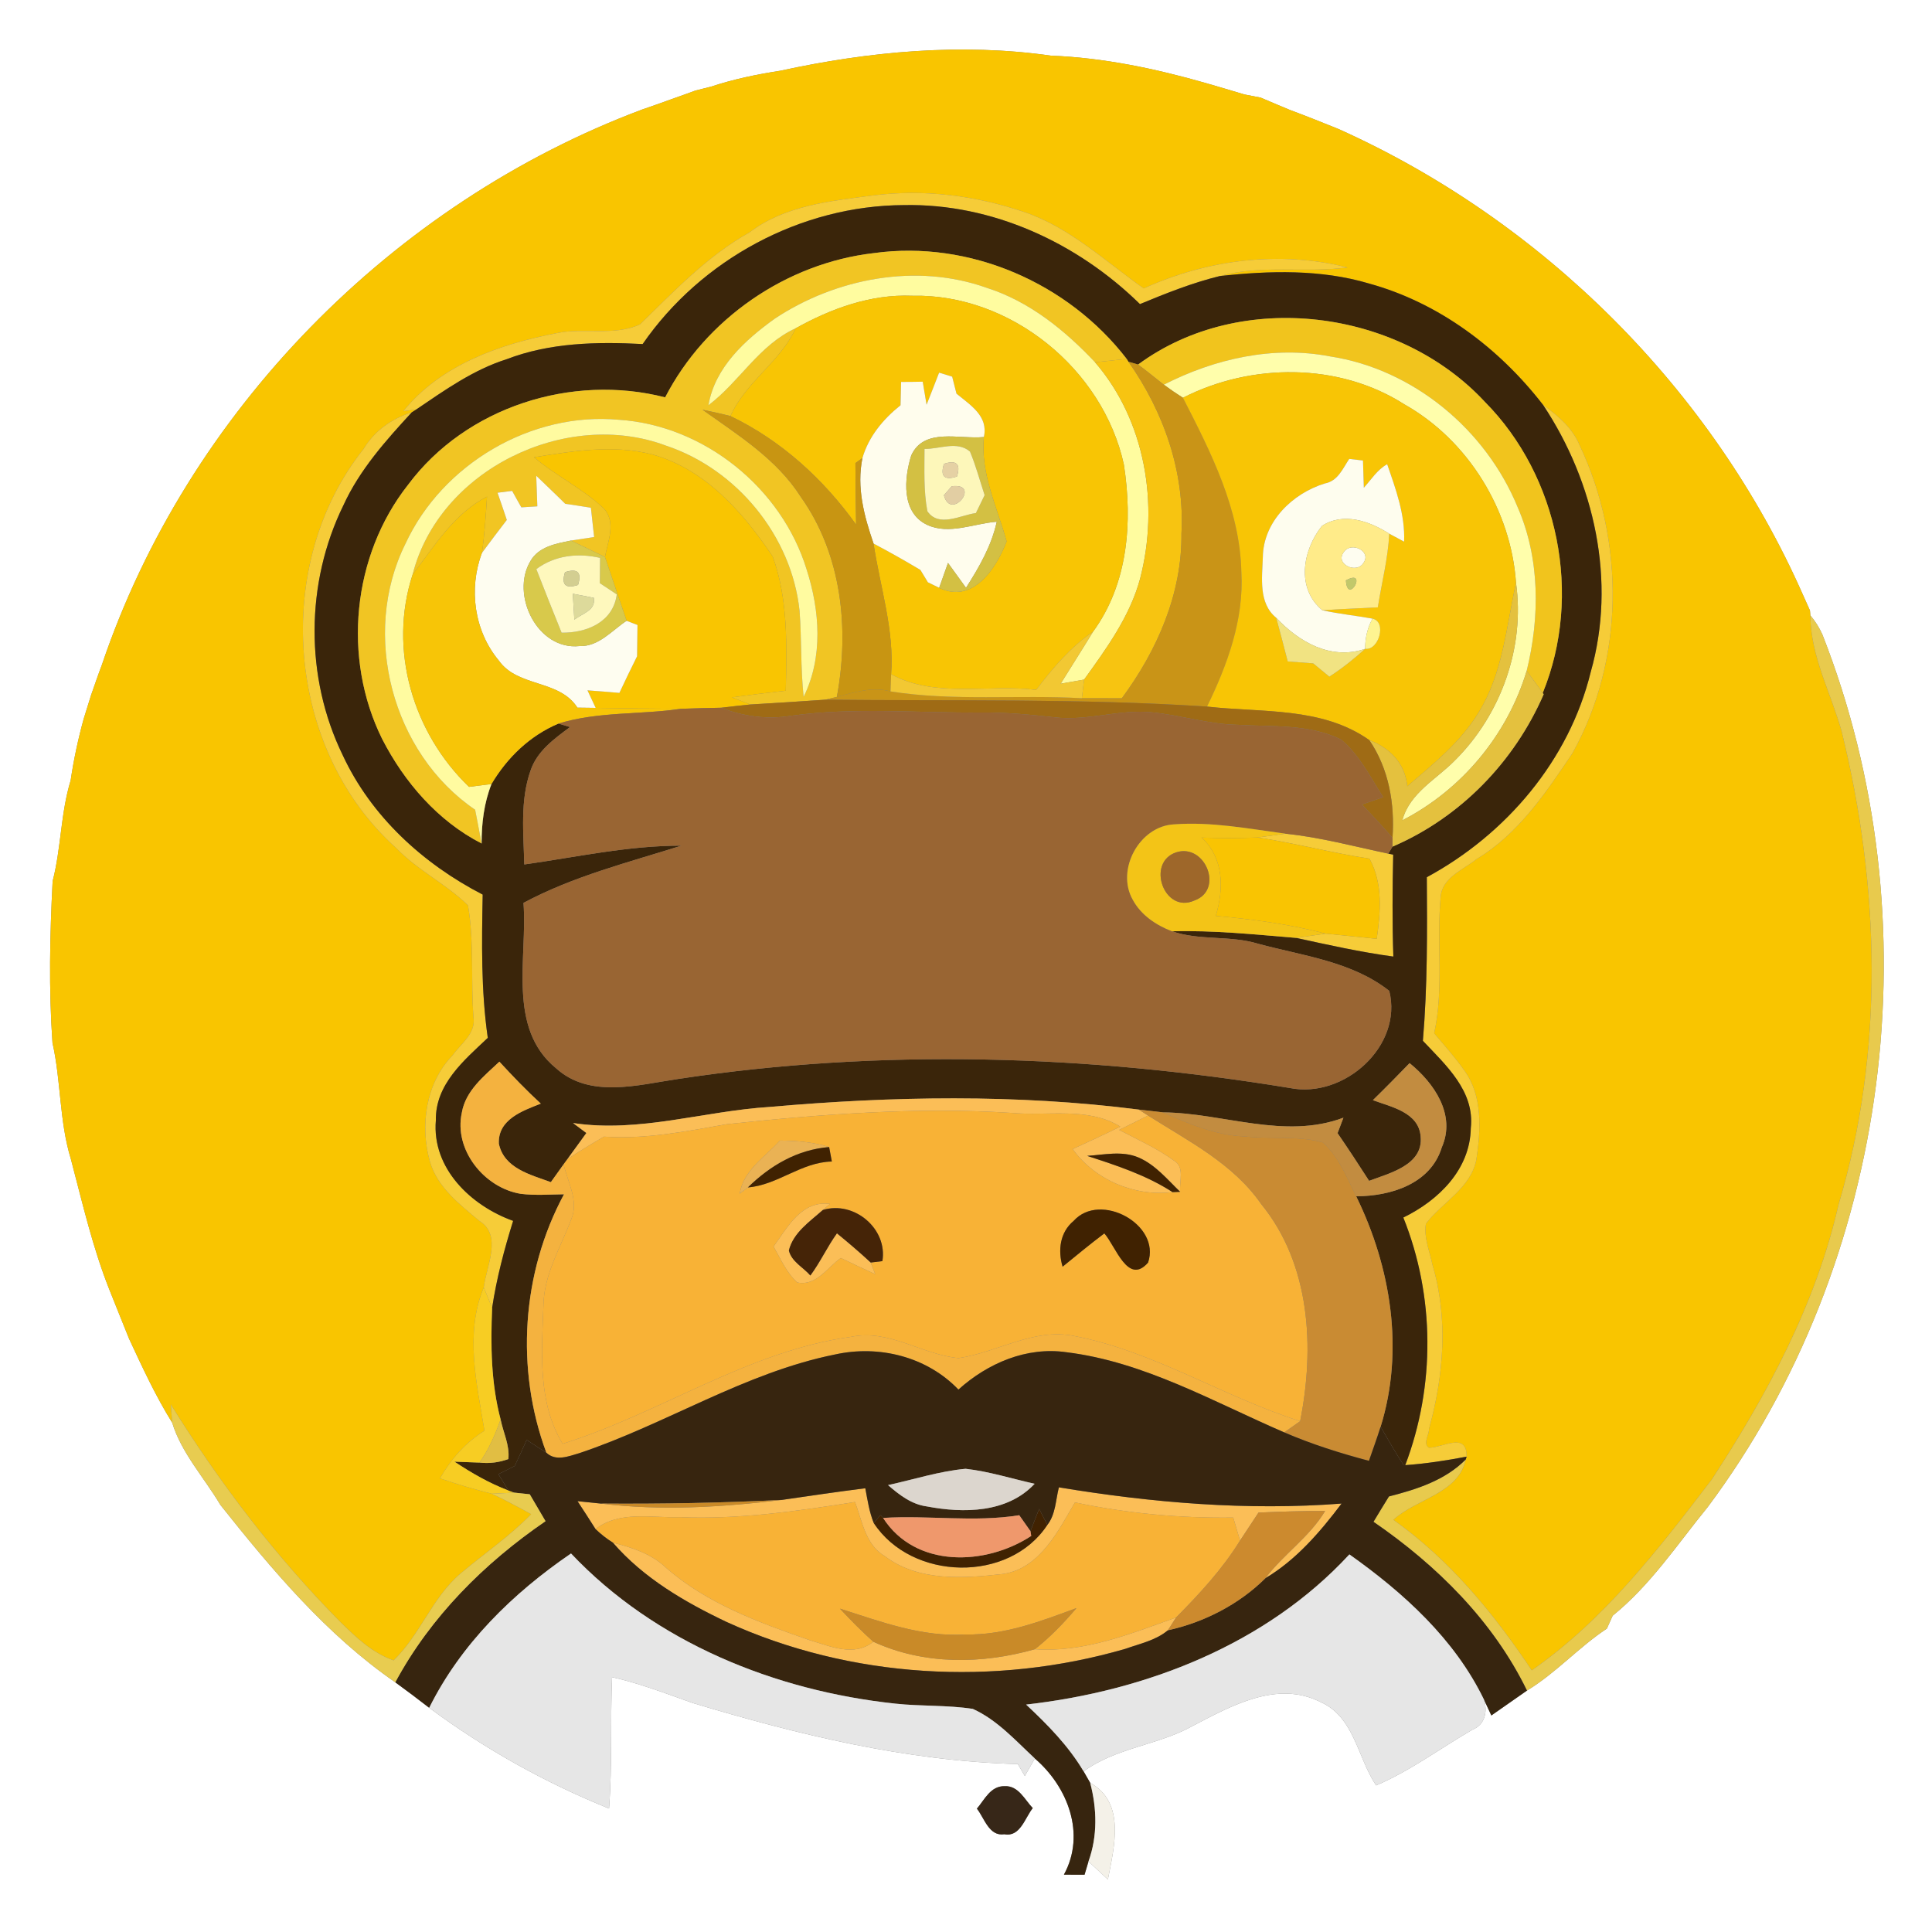 <?xml version="1.0" encoding="UTF-8" ?>
<!DOCTYPE svg PUBLIC "-//W3C//DTD SVG 1.1//EN" "http://www.w3.org/Graphics/SVG/1.1/DTD/svg11.dtd">
<svg width="250pt" height="250pt" viewBox="0 0 250 250" version="1.1" xmlns="http://www.w3.org/2000/svg">
<rect x="0" y="0" width="250" height="250" fill="#808080" stroke="none"/>
<g id="#ffffffff">
<path fill="#ffffff" opacity="1.00" d=" M 0.00 0.00 L 250.00 0.00 L 250.00 250.00 L 0.00 250.00 L 0.00 0.00 M 100.99 9.15 C 97.95 9.62 94.93 10.24 92.01 11.21 C 91.50 11.34 90.49 11.59 89.98 11.72 C 88.96 12.10 87.94 12.46 86.92 12.82 C 85.64 13.28 84.36 13.75 83.07 14.18 C 50.77 26.30 24.25 53.28 13.19 86.01 C 12.69 87.32 12.25 88.64 11.78 89.96 C 11.47 90.97 11.16 91.97 10.84 92.98 C 10.11 95.61 9.54 98.28 9.14 100.99 C 7.84 105.24 7.92 109.74 6.81 114.02 C 6.45 120.98 6.30 127.98 6.79 134.94 C 7.91 139.90 7.66 145.07 9.17 149.98 C 10.67 155.66 11.98 161.42 14.16 166.90 C 15.01 169.00 15.84 171.12 16.70 173.23 C 18.42 176.92 20.12 180.63 22.28 184.09 C 23.47 188.01 26.44 191.22 28.52 194.74 C 35.20 203.14 42.26 211.55 51.15 217.69 C 52.63 218.77 54.10 219.87 55.54 220.99 C 62.69 226.29 70.55 230.69 78.81 234.02 C 79.24 228.36 78.97 222.69 79.20 217.02 C 82.77 217.83 86.19 219.14 89.62 220.36 C 103.32 224.48 117.34 227.89 131.71 228.27 C 131.93 228.65 132.38 229.43 132.61 229.81 C 132.93 229.25 133.58 228.12 133.91 227.55 C 138.17 231.20 140.54 237.33 137.67 242.58 C 138.56 242.58 139.44 242.58 140.34 242.59 C 140.46 242.16 140.72 241.30 140.85 240.87 C 141.69 241.64 142.52 242.42 143.36 243.20 C 144.18 238.99 145.68 233.25 141.07 230.70 C 140.86 230.33 140.43 229.59 140.22 229.22 C 144.42 226.13 149.86 225.84 154.36 223.32 C 159.32 220.74 165.23 217.41 170.83 220.22 C 175.27 222.15 175.66 227.48 178.07 231.03 C 182.50 229.14 186.40 226.22 190.55 223.81 C 192.15 223.19 192.53 221.43 192.02 219.92 C 192.26 220.44 192.74 221.46 192.98 221.98 C 194.51 220.90 196.05 219.83 197.59 218.76 C 201.34 216.49 204.28 213.15 207.93 210.74 C 208.12 210.32 208.49 209.49 208.68 209.07 C 213.57 205.12 217.04 199.84 220.98 195.01 C 244.75 163.19 250.31 118.98 235.81 82.09 C 235.41 81.20 234.89 80.38 234.26 79.63 L 234.21 79.00 C 233.97 78.47 233.50 77.41 233.26 76.88 C 221.54 50.37 199.64 28.57 173.22 16.70 C 171.12 15.85 169.02 15.01 166.90 14.22 C 165.64 13.69 164.38 13.17 163.13 12.63 C 162.60 12.53 161.55 12.33 161.02 12.22 C 159.38 11.71 157.72 11.25 156.08 10.76 C 149.52 8.88 142.82 7.47 135.99 7.20 C 124.38 5.54 112.42 6.66 100.99 9.15 M 126.41 234.04 C 127.38 235.25 127.97 237.66 129.97 237.35 C 132.02 237.75 132.64 235.19 133.64 233.97 C 132.59 232.88 131.79 231.04 129.99 231.13 C 128.17 231.10 127.40 232.88 126.41 234.04 Z" />
</g>
<g id="#f9c500ff">
<path fill="#f9c500" opacity="1.00" d=" M 100.99 9.15 C 112.42 6.66 124.38 5.54 135.99 7.20 C 142.82 7.47 149.52 8.88 156.08 10.76 C 157.72 11.25 159.38 11.71 161.02 12.22 C 161.55 12.33 162.60 12.53 163.13 12.63 C 164.38 13.17 165.64 13.69 166.90 14.22 C 169.02 15.01 171.12 15.85 173.22 16.70 C 199.64 28.57 221.54 50.37 233.26 76.88 C 233.50 77.41 233.97 78.47 234.21 79.00 L 234.26 79.63 C 234.29 84.95 236.93 89.67 238.32 94.68 C 243.25 114.68 243.86 136.04 237.90 155.90 C 234.99 168.73 228.66 180.48 221.52 191.42 C 214.65 200.42 207.60 209.61 198.21 216.14 C 193.28 208.76 187.59 201.83 180.30 196.66 C 183.27 193.92 188.72 193.29 189.67 188.85 L 189.78 188.49 C 189.82 185.26 186.79 187.30 184.91 187.34 C 184.06 186.80 184.95 185.67 184.91 184.91 C 186.82 178.03 187.43 170.59 185.36 163.67 C 185.01 161.92 184.21 160.14 184.51 158.34 C 186.66 155.57 190.33 153.73 191.04 150.05 C 191.62 146.22 191.88 141.79 189.47 138.50 C 188.28 136.81 186.90 135.27 185.58 133.70 C 186.86 127.89 185.88 121.94 186.42 116.09 C 186.58 113.55 189.35 112.56 191.07 111.16 C 196.46 107.94 200.03 102.59 203.46 97.49 C 210.22 85.40 210.29 70.07 204.41 57.63 C 203.48 55.37 201.59 53.78 199.67 52.39 C 193.97 45.03 186.20 39.18 177.16 36.69 C 170.91 34.83 164.27 35.02 157.85 35.72 C 163.25 34.21 168.88 35.35 174.37 34.61 C 165.58 32.39 156.21 33.59 148.00 37.32 C 143.02 33.81 138.46 29.45 132.58 27.45 C 126.31 25.31 119.56 24.44 112.97 25.29 C 107.45 26.01 101.56 26.58 96.99 30.07 C 91.53 33.12 87.24 37.67 82.82 41.97 C 79.52 43.52 75.55 42.35 72.02 43.11 C 64.68 44.53 57.04 47.20 52.18 53.21 L 53.87 52.98 C 53.72 53.08 53.43 53.27 53.28 53.36 C 50.67 54.17 48.44 55.77 47.02 58.13 C 35.13 73.08 36.99 96.98 51.27 109.74 C 54.04 112.62 57.73 114.38 60.56 117.15 C 61.37 121.94 60.91 126.84 61.27 131.67 C 61.58 133.76 59.61 135.07 58.54 136.59 C 55.09 140.15 54.32 145.66 55.63 150.31 C 56.61 153.67 59.48 155.84 62.04 157.99 C 65.04 159.88 62.93 163.84 62.60 166.58 C 60.12 172.56 61.70 179.02 62.69 185.14 C 60.25 186.65 58.35 188.82 56.93 191.30 C 59.14 192.05 61.38 192.72 63.64 193.29 C 65.37 194.10 67.05 195.01 68.73 195.93 C 65.95 198.80 62.63 201.05 59.58 203.62 C 55.92 206.73 54.37 211.55 50.93 214.85 C 48.20 213.91 46.06 211.86 44.04 209.88 C 35.64 201.39 28.39 191.85 22.10 181.73 C 22.14 182.32 22.23 183.50 22.28 184.09 C 20.12 180.63 18.42 176.92 16.70 173.23 C 15.84 171.12 15.01 169.00 14.16 166.90 C 11.98 161.42 10.67 155.66 9.17 149.98 C 7.66 145.07 7.91 139.90 6.79 134.94 C 6.30 127.98 6.45 120.98 6.81 114.02 C 7.92 109.74 7.84 105.24 9.14 100.99 C 9.54 98.28 10.11 95.61 10.84 92.98 C 11.16 91.97 11.47 90.97 11.78 89.96 C 12.25 88.64 12.69 87.32 13.19 86.01 C 24.25 53.28 50.77 26.30 83.07 14.18 C 84.36 13.75 85.64 13.28 86.92 12.82 C 87.94 12.46 88.96 12.10 89.98 11.72 C 90.49 11.59 91.50 11.34 92.01 11.21 C 94.93 10.24 97.95 9.62 100.99 9.15 Z" />
</g>
<g id="#f6cc38ff">
<path fill="#f6cc38" opacity="1.00" d=" M 96.99 30.07 C 101.56 26.58 107.45 26.01 112.97 25.29 C 119.56 24.44 126.31 25.31 132.58 27.45 C 138.46 29.45 143.02 33.81 148.00 37.32 C 156.21 33.59 165.58 32.39 174.37 34.61 C 168.88 35.35 163.25 34.21 157.85 35.72 C 154.30 36.59 150.89 37.95 147.51 39.35 C 139.43 31.42 128.40 26.31 116.97 26.54 C 103.63 26.59 90.72 33.58 83.16 44.52 C 77.24 44.21 71.15 44.33 65.54 46.49 C 61.24 47.85 57.56 50.48 53.87 52.98 L 52.18 53.21 C 57.04 47.20 64.68 44.53 72.02 43.11 C 75.55 42.35 79.52 43.52 82.82 41.97 C 87.24 37.67 91.53 33.12 96.99 30.07 Z" />
<path fill="#f6cc38" opacity="1.00" d=" M 199.67 52.39 C 201.59 53.78 203.48 55.37 204.41 57.63 C 210.29 70.07 210.22 85.40 203.46 97.49 C 200.03 102.59 196.46 107.94 191.07 111.16 C 189.35 112.56 186.58 113.55 186.42 116.09 C 185.88 121.94 186.86 127.89 185.58 133.70 C 186.90 135.27 188.28 136.81 189.47 138.50 C 191.88 141.79 191.62 146.22 191.04 150.05 C 190.33 153.73 186.66 155.57 184.51 158.34 C 184.21 160.14 185.01 161.92 185.36 163.67 C 187.43 170.59 186.82 178.03 184.91 184.91 C 184.95 185.67 184.06 186.80 184.91 187.34 C 186.79 187.30 189.82 185.26 189.78 188.49 C 187.15 188.99 184.50 189.40 181.84 189.59 C 185.72 179.35 185.68 167.73 181.59 157.55 C 186.13 155.33 190.23 151.36 190.32 145.98 C 190.85 141.18 187.08 137.82 184.12 134.68 C 184.72 127.64 184.68 120.57 184.63 113.51 C 194.89 107.96 203.05 98.38 205.84 86.95 C 209.18 75.22 206.34 62.42 199.67 52.39 Z" />
<path fill="#f6cc38" opacity="1.00" d=" M 47.02 58.13 C 48.44 55.77 50.67 54.17 53.28 53.36 C 49.90 57.03 46.52 60.82 44.43 65.40 C 39.51 75.44 39.45 87.65 44.34 97.70 C 48.03 105.65 54.75 111.78 62.46 115.76 C 62.34 121.95 62.24 128.15 63.12 134.30 C 60.04 137.21 56.32 140.31 56.40 144.98 C 55.87 151.20 60.96 156.03 66.40 157.98 C 65.25 161.67 64.26 165.41 63.68 169.24 C 63.41 168.57 62.87 167.24 62.60 166.58 C 62.93 163.84 65.04 159.88 62.04 157.99 C 59.48 155.84 56.61 153.67 55.63 150.31 C 54.32 145.66 55.09 140.15 58.54 136.59 C 59.61 135.07 61.58 133.76 61.27 131.67 C 60.91 126.84 61.37 121.94 60.56 117.15 C 57.73 114.38 54.04 112.62 51.27 109.74 C 36.99 96.98 35.13 73.08 47.02 58.13 Z" />
<path fill="#f6cc38" opacity="1.00" d=" M 162.73 108.37 C 163.63 108.25 165.44 108.00 166.35 107.88 C 170.85 108.34 175.23 109.53 179.65 110.46 L 180.28 110.59 C 180.18 114.99 180.15 119.38 180.30 123.78 C 176.06 123.21 171.88 122.27 167.70 121.36 C 168.66 121.23 170.57 120.95 171.53 120.81 C 173.74 121.04 175.94 121.26 178.15 121.48 C 178.64 117.99 178.97 114.33 177.21 111.11 C 172.35 110.37 167.59 109.10 162.73 108.37 Z" />
</g>
<g id="#3a250aff">
<path fill="#3a250a" opacity="1.00" d=" M 83.16 44.52 C 90.72 33.58 103.63 26.59 116.97 26.54 C 128.40 26.31 139.43 31.42 147.51 39.35 C 150.89 37.95 154.30 36.59 157.85 35.72 C 164.27 35.02 170.91 34.83 177.16 36.69 C 186.20 39.18 193.97 45.03 199.67 52.39 C 206.34 62.42 209.18 75.22 205.84 86.95 C 203.05 98.38 194.89 107.96 184.63 113.51 C 184.68 120.57 184.72 127.64 184.12 134.68 C 187.08 137.82 190.85 141.18 190.32 145.98 C 190.23 151.36 186.13 155.33 181.59 157.55 C 185.68 167.73 185.72 179.35 181.84 189.59 L 181.64 189.60 C 180.58 187.98 179.62 186.29 178.65 184.62 C 181.73 174.73 179.99 163.97 175.49 154.80 C 179.96 154.78 185.12 153.21 186.57 148.46 C 188.43 144.25 185.56 140.13 182.40 137.57 C 180.84 139.18 179.26 140.79 177.65 142.36 C 180.02 143.24 183.59 143.93 183.83 147.06 C 184.20 150.75 179.82 151.80 177.16 152.80 C 175.83 150.72 174.47 148.66 173.08 146.63 C 173.33 145.96 173.59 145.29 173.84 144.63 C 166.19 147.50 158.29 144.01 150.49 143.94 C 149.71 143.85 148.14 143.67 147.36 143.58 C 131.53 141.56 115.44 141.84 99.57 143.24 C 91.08 143.77 82.70 146.62 74.15 145.32 C 74.58 145.64 75.45 146.29 75.88 146.61 C 75.06 147.74 74.24 148.87 73.42 150.00 C 73.30 150.16 73.05 150.49 72.93 150.66 C 72.52 151.23 71.69 152.39 71.28 152.97 C 68.65 152.00 65.21 151.19 64.55 147.98 C 64.42 144.85 67.61 143.74 69.98 142.81 C 68.11 141.09 66.34 139.25 64.62 137.38 C 62.64 139.25 60.25 141.11 59.76 143.98 C 58.70 148.80 62.67 153.71 67.38 154.48 C 69.24 154.71 71.11 154.56 72.98 154.54 C 67.50 164.72 66.68 177.15 70.70 187.98 C 69.85 187.43 68.99 186.88 68.15 186.32 C 67.64 187.45 67.14 188.59 66.60 189.70 C 65.90 190.06 65.20 190.41 64.49 190.75 C 64.82 191.28 65.47 192.34 65.79 192.87 C 63.31 191.93 61.01 190.60 58.81 189.14 C 59.62 189.17 61.24 189.23 62.05 189.26 C 63.35 189.40 64.59 189.24 65.78 188.80 C 65.98 187.03 65.12 185.38 64.78 183.68 C 63.53 178.97 63.48 174.07 63.68 169.24 C 64.26 165.41 65.25 161.67 66.40 157.98 C 60.96 156.03 55.87 151.20 56.40 144.98 C 56.32 140.31 60.04 137.21 63.12 134.30 C 62.24 128.15 62.34 121.95 62.46 115.76 C 54.75 111.78 48.03 105.65 44.34 97.70 C 39.45 87.65 39.51 75.44 44.43 65.40 C 46.52 60.82 49.90 57.03 53.28 53.36 C 53.43 53.27 53.72 53.08 53.87 52.98 C 57.56 50.48 61.24 47.85 65.54 46.49 C 71.15 44.33 77.24 44.21 83.16 44.52 M 86.07 51.42 C 74.01 48.31 60.28 52.67 52.79 62.75 C 45.57 71.91 44.28 85.18 49.45 95.62 C 52.32 101.21 56.65 106.24 62.31 109.14 L 62.32 109.18 C 62.31 106.54 62.63 103.91 63.60 101.45 C 65.64 98.02 68.57 95.19 72.27 93.63 C 72.64 93.74 73.39 93.96 73.76 94.08 C 71.72 95.60 69.50 97.18 68.65 99.72 C 67.28 103.61 67.75 107.82 67.84 111.86 C 74.60 110.91 81.32 109.41 88.17 109.43 C 81.26 111.61 74.17 113.39 67.74 116.83 C 68.28 123.93 65.59 133.01 71.94 138.22 C 76.31 142.19 82.55 140.38 87.73 139.62 C 113.96 135.64 140.80 136.49 166.92 140.79 C 173.92 142.19 181.56 135.36 179.77 128.22 C 174.95 124.41 168.57 123.68 162.80 122.12 C 159.18 121.01 155.23 121.74 151.67 120.51 C 157.04 120.36 162.38 120.92 167.70 121.36 C 171.88 122.27 176.06 123.21 180.30 123.78 C 180.15 119.38 180.18 114.99 180.28 110.59 L 179.65 110.46 L 180.18 109.56 C 188.97 105.79 195.96 98.58 199.75 89.84 L 199.63 89.67 C 204.79 77.06 201.72 61.65 192.13 51.99 C 180.97 39.97 160.61 37.34 147.27 47.17 C 146.96 47.08 146.33 46.90 146.02 46.81 C 145.96 46.71 145.85 46.53 145.79 46.44 C 138.22 36.60 125.45 31.04 113.09 32.75 C 101.73 34.05 91.31 41.27 86.07 51.42 Z" />
</g>
<g id="#f1c523ff">
<path fill="#f1c523" opacity="1.00" d=" M 86.07 51.42 C 91.31 41.27 101.73 34.05 113.09 32.75 C 125.45 31.04 138.22 36.60 145.79 46.44 C 144.42 46.59 143.06 46.73 141.70 46.88 C 137.78 42.72 133.18 38.99 127.67 37.24 C 118.59 34.00 108.18 35.99 100.26 41.23 C 96.41 44.00 92.51 47.53 91.67 52.44 C 95.70 49.40 98.23 44.63 102.96 42.48 C 100.95 46.85 96.48 49.41 94.52 53.84 C 93.32 53.53 92.11 53.28 90.91 53.02 C 95.52 56.31 100.51 59.40 103.62 64.29 C 108.93 71.74 109.93 81.37 108.29 90.18 C 107.91 90.27 107.16 90.45 106.79 90.54 C 103.55 90.77 100.32 90.97 97.09 91.16 C 96.50 90.93 95.31 90.47 94.72 90.24 C 97.04 89.92 99.36 89.64 101.68 89.38 C 101.81 83.58 102.00 77.52 99.99 72.01 C 96.17 66.28 91.19 60.64 84.30 58.77 C 79.30 57.52 74.09 58.36 69.09 59.17 C 71.95 61.59 75.42 63.23 78.15 65.82 C 79.76 67.63 78.65 70.03 78.28 72.08 C 76.81 71.36 75.35 70.65 73.88 69.95 C 74.63 69.83 76.13 69.60 76.88 69.49 C 76.74 68.23 76.60 66.96 76.46 65.70 C 75.36 65.52 74.25 65.35 73.14 65.19 C 71.91 63.96 70.63 62.77 69.39 61.56 C 69.42 62.55 69.49 64.53 69.53 65.52 C 69.01 65.55 67.98 65.62 67.46 65.65 C 67.16 65.12 66.56 64.06 66.27 63.52 C 65.79 63.58 64.85 63.70 64.38 63.76 C 64.79 64.93 65.19 66.10 65.58 67.28 C 64.50 68.70 63.41 70.11 62.36 71.55 C 62.71 69.14 62.87 66.70 63.02 64.26 C 58.72 66.47 56.23 70.64 53.39 74.35 C 56.81 60.78 73.26 52.81 86.19 57.67 C 95.37 60.73 102.44 69.38 103.46 79.02 C 103.74 82.73 103.59 86.46 103.99 90.17 C 106.53 85.04 106.09 79.01 104.38 73.70 C 101.16 63.16 91.13 55.05 80.11 54.32 C 68.75 53.25 57.22 60.05 52.45 70.39 C 46.67 82.05 50.72 97.46 61.48 104.78 C 61.77 106.23 62.04 107.68 62.31 109.14 C 56.65 106.24 52.32 101.21 49.45 95.62 C 44.28 85.18 45.57 71.91 52.79 62.75 C 60.28 52.67 74.01 48.31 86.07 51.42 Z" />
</g>
<g id="#fffc9fff">
<path fill="#fffc9f" opacity="1.00" d=" M 100.26 41.23 C 108.18 35.99 118.59 34.00 127.67 37.24 C 133.18 38.99 137.78 42.72 141.70 46.88 C 148.24 54.46 150.01 65.33 147.53 74.88 C 146.21 79.76 143.19 83.90 140.28 87.94 C 139.52 88.07 138.00 88.34 137.25 88.47 C 138.64 86.22 140.07 84.00 141.44 81.74 C 145.99 75.52 146.57 67.51 145.43 60.12 C 142.73 47.75 130.75 37.98 118.02 38.27 C 112.69 38.05 107.55 39.92 102.96 42.48 C 98.23 44.63 95.70 49.40 91.67 52.44 C 92.51 47.53 96.41 44.00 100.26 41.23 Z" />
</g>
<g id="#f8c504ff">
<path fill="#f8c504" opacity="1.00" d=" M 102.96 42.48 C 107.55 39.92 112.69 38.05 118.02 38.27 C 130.75 37.98 142.73 47.75 145.43 60.12 C 146.57 67.51 145.99 75.52 141.44 81.74 C 138.52 83.75 136.21 86.46 134.08 89.27 C 127.85 88.50 121.05 90.38 115.31 87.25 C 115.74 81.50 113.88 75.97 113.04 70.34 C 115.09 71.42 117.11 72.56 119.10 73.75 C 119.34 74.15 119.83 74.95 120.07 75.35 C 120.43 75.52 121.16 75.88 121.53 76.06 C 125.86 78.20 128.94 73.53 130.25 70.05 C 129.02 65.62 126.85 61.28 127.31 56.55 C 127.93 53.84 125.56 52.42 123.77 50.94 C 123.63 50.39 123.35 49.29 123.21 48.74 C 122.79 48.61 121.95 48.35 121.52 48.22 C 120.99 49.61 120.44 50.99 119.90 52.37 C 119.77 51.62 119.52 50.14 119.40 49.39 C 118.47 49.41 117.53 49.42 116.60 49.42 C 116.58 50.18 116.55 51.68 116.53 52.44 C 114.29 54.23 112.42 56.46 111.60 59.26 C 111.37 59.42 110.92 59.76 110.69 59.93 C 110.71 62.58 110.74 65.23 110.78 67.88 C 106.56 61.99 101.08 56.99 94.52 53.84 C 96.48 49.41 100.95 46.85 102.96 42.48 Z" />
</g>
<g id="#f1c41dff">
<path fill="#f1c41d" opacity="1.00" d=" M 147.27 47.17 C 160.61 37.34 180.97 39.97 192.13 51.99 C 201.72 61.65 204.79 77.06 199.63 89.67 C 199.11 88.96 198.07 87.53 197.55 86.81 C 199.27 79.86 199.28 72.24 196.37 65.60 C 192.26 55.60 182.89 47.77 172.12 46.12 C 164.77 44.70 157.18 46.41 150.60 49.78 C 149.49 48.91 148.40 48.00 147.27 47.17 Z" />
</g>
<g id="#f7c411ff">
<path fill="#f7c411" opacity="1.00" d=" M 141.70 46.88 C 143.06 46.73 144.42 46.59 145.79 46.44 C 145.85 46.53 145.96 46.71 146.02 46.81 C 150.58 53.27 153.32 61.08 152.88 69.04 C 152.97 76.83 149.72 84.20 145.16 90.36 C 143.43 90.36 141.71 90.36 139.99 90.35 C 140.06 89.75 140.21 88.54 140.28 87.94 C 143.19 83.90 146.21 79.76 147.53 74.88 C 150.01 65.33 148.24 54.46 141.70 46.88 Z" />
</g>
<g id="#fffeabff">
<path fill="#fffeab" opacity="1.00" d=" M 150.60 49.78 C 157.18 46.41 164.77 44.70 172.12 46.12 C 182.89 47.77 192.26 55.60 196.37 65.60 C 199.28 72.24 199.27 79.86 197.55 86.81 C 195.06 95.08 189.15 102.20 181.46 106.15 C 182.42 102.58 185.87 100.85 188.27 98.39 C 194.22 92.48 197.35 83.75 196.17 75.41 C 195.52 66.00 189.97 56.96 181.72 52.32 C 173.25 46.90 161.92 46.95 153.07 51.47 C 152.23 50.94 151.40 50.37 150.60 49.78 Z" />
</g>
<g id="#c99417ff">
<path fill="#c99417" opacity="1.00" d=" M 146.02 46.81 C 146.33 46.90 146.96 47.08 147.27 47.17 C 148.40 48.00 149.49 48.91 150.60 49.78 C 151.40 50.37 152.23 50.94 153.07 51.47 C 156.70 58.55 160.45 65.88 160.63 74.02 C 160.98 80.14 158.83 86.02 156.19 91.43 C 139.74 90.36 123.25 90.72 106.79 90.54 C 107.16 90.45 107.91 90.27 108.29 90.18 C 110.54 89.59 112.89 88.82 115.23 89.47 C 123.40 90.76 131.74 89.88 139.99 90.35 C 141.71 90.36 143.43 90.36 145.16 90.36 C 149.72 84.20 152.97 76.83 152.88 69.04 C 153.32 61.08 150.58 53.27 146.02 46.81 Z" />
</g>
<g id="#fffdedff">
<path fill="#fffded" opacity="1.00" d=" M 121.52 48.22 C 121.95 48.35 122.79 48.61 123.21 48.74 C 123.35 49.29 123.63 50.39 123.77 50.94 C 125.56 52.42 127.93 53.84 127.31 56.55 C 124.18 56.88 119.59 55.28 117.92 58.92 C 116.99 61.88 116.60 66.32 119.96 67.91 C 122.80 69.25 126.04 67.73 128.98 67.51 C 128.30 70.63 126.70 73.40 125.00 76.06 C 124.22 74.98 123.45 73.91 122.67 72.84 C 122.39 73.64 121.81 75.25 121.53 76.06 C 121.16 75.88 120.43 75.52 120.07 75.35 C 119.83 74.95 119.34 74.15 119.10 73.75 C 117.11 72.56 115.09 71.42 113.04 70.34 C 111.81 66.77 110.82 63.07 111.60 59.26 C 112.42 56.46 114.29 54.23 116.53 52.44 C 116.55 51.68 116.58 50.18 116.60 49.42 C 117.53 49.42 118.47 49.41 119.40 49.39 C 119.52 50.14 119.77 51.62 119.90 52.37 C 120.44 50.99 120.99 49.61 121.52 48.22 Z" />
</g>
<g id="#f8c505ff">
<path fill="#f8c505" opacity="1.00" d=" M 153.07 51.47 C 161.92 46.95 173.25 46.90 181.72 52.32 C 189.97 56.96 195.52 66.00 196.17 75.41 C 194.93 81.09 194.47 87.17 191.32 92.22 C 189.00 96.05 185.46 98.87 182.10 101.75 C 181.81 98.79 179.88 96.81 177.19 95.77 C 171.05 91.43 163.28 92.24 156.19 91.43 C 158.83 86.02 160.98 80.14 160.63 74.02 C 160.45 65.88 156.70 58.55 153.07 51.47 M 174.59 59.38 C 173.74 60.65 173.12 62.25 171.43 62.56 C 167.24 63.85 163.46 67.50 163.41 72.11 C 163.32 74.76 162.82 78.05 165.14 79.94 C 165.65 81.82 166.15 83.70 166.63 85.59 C 167.73 85.67 168.83 85.76 169.93 85.84 C 170.45 86.27 171.50 87.13 172.02 87.56 C 173.66 86.49 175.20 85.28 176.65 83.96 C 178.42 84.20 179.49 80.45 177.60 80.05 C 175.44 79.66 173.26 79.44 171.12 78.97 C 173.51 78.81 175.90 78.71 178.29 78.59 C 178.79 75.41 179.61 72.28 179.77 69.06 C 180.25 69.32 181.21 69.83 181.69 70.09 C 181.84 66.61 180.62 63.31 179.50 60.07 C 178.22 60.77 177.44 62.06 176.48 63.11 C 176.45 62.23 176.40 60.47 176.37 59.59 C 175.92 59.54 175.03 59.43 174.59 59.38 Z" />
</g>
<g id="#c89512ff">
<path fill="#c89512" opacity="1.00" d=" M 90.91 53.02 C 92.11 53.28 93.32 53.53 94.52 53.84 C 101.08 56.99 106.56 61.99 110.78 67.88 C 110.74 65.23 110.71 62.58 110.69 59.93 C 110.92 59.76 111.37 59.42 111.60 59.26 C 110.82 63.07 111.81 66.77 113.04 70.34 C 113.88 75.97 115.74 81.50 115.31 87.25 C 115.29 87.81 115.25 88.92 115.23 89.47 C 112.89 88.82 110.54 89.59 108.29 90.18 C 109.93 81.37 108.93 71.74 103.62 64.29 C 100.51 59.40 95.52 56.31 90.91 53.02 Z" />
</g>
<g id="#fffba0ff">
<path fill="#fffba0" opacity="1.00" d=" M 52.45 70.39 C 57.22 60.05 68.75 53.25 80.11 54.32 C 91.13 55.05 101.16 63.16 104.38 73.70 C 106.09 79.01 106.53 85.04 103.99 90.17 C 103.59 86.46 103.74 82.73 103.46 79.02 C 102.44 69.38 95.37 60.73 86.19 57.67 C 73.26 52.81 56.81 60.78 53.39 74.35 C 50.22 84.05 53.43 94.85 60.69 101.82 C 61.42 101.72 62.88 101.54 63.60 101.45 C 62.63 103.91 62.31 106.54 62.32 109.18 L 62.31 109.14 C 62.04 107.68 61.77 106.23 61.48 104.78 C 50.72 97.46 46.67 82.05 52.45 70.39 Z" />
</g>
<g id="#d3c043ff">
<path fill="#d3c043" opacity="1.00" d=" M 117.92 58.92 C 119.59 55.28 124.18 56.88 127.31 56.55 C 126.85 61.28 129.02 65.62 130.25 70.05 C 128.94 73.53 125.86 78.20 121.53 76.06 C 121.81 75.25 122.39 73.64 122.67 72.84 C 123.45 73.91 124.22 74.98 125.00 76.06 C 126.70 73.40 128.30 70.63 128.98 67.51 C 126.04 67.73 122.80 69.25 119.96 67.91 C 116.60 66.32 116.99 61.88 117.92 58.92 M 119.63 58.09 C 119.63 60.78 119.50 63.49 120.00 66.15 C 121.48 68.31 124.26 66.66 126.28 66.39 C 126.56 65.81 127.13 64.65 127.41 64.07 C 126.79 62.19 126.28 60.27 125.52 58.44 C 123.86 57.00 121.56 58.13 119.63 58.09 Z" />
</g>
<g id="#f9c501ff">
<path fill="#f9c501" opacity="1.00" d=" M 69.09 59.17 C 74.09 58.36 79.30 57.52 84.30 58.77 C 91.19 60.64 96.17 66.28 99.99 72.01 C 102.00 77.52 101.81 83.58 101.68 89.38 C 99.36 89.64 97.04 89.92 94.72 90.24 C 95.31 90.47 96.50 90.93 97.09 91.16 C 95.83 91.29 94.57 91.43 93.31 91.58 C 91.58 91.61 89.84 91.65 88.11 91.72 C 84.44 91.69 80.76 91.66 77.08 91.60 C 76.82 91.03 76.29 89.90 76.02 89.33 C 77.40 89.43 78.78 89.54 80.15 89.66 C 80.90 88.07 81.65 86.49 82.44 84.92 C 82.46 83.57 82.48 82.22 82.49 80.87 C 82.14 80.73 81.44 80.46 81.08 80.33 C 80.15 77.58 79.20 74.83 78.28 72.08 C 78.65 70.03 79.76 67.63 78.15 65.82 C 75.42 63.23 71.95 61.59 69.09 59.17 Z" />
</g>
<g id="#fdf7baff">
<path fill="#fdf7ba" opacity="1.00" d=" M 119.63 58.09 C 121.56 58.13 123.86 57.00 125.52 58.44 C 126.28 60.27 126.79 62.19 127.41 64.07 C 127.13 64.65 126.56 65.81 126.28 66.39 C 124.26 66.66 121.48 68.31 120.00 66.15 C 119.50 63.49 119.63 60.78 119.63 58.09 M 122.15 60.02 C 121.64 61.64 122.20 62.19 123.83 61.66 C 124.34 60.04 123.78 59.49 122.15 60.02 M 123.15 62.92 C 122.90 63.21 122.39 63.80 122.14 64.09 C 123.07 67.52 127.04 62.44 123.15 62.92 Z" />
</g>
<g id="#fefdeeff">
<path fill="#fefdee" opacity="1.00" d=" M 174.59 59.38 C 175.03 59.43 175.92 59.54 176.37 59.59 C 176.40 60.47 176.45 62.23 176.48 63.11 C 177.44 62.06 178.22 60.77 179.50 60.07 C 180.62 63.31 181.84 66.61 181.69 70.09 C 181.21 69.83 180.25 69.32 179.77 69.06 C 177.20 67.43 173.84 66.23 171.05 68.06 C 168.56 71.20 167.68 76.13 171.12 78.97 C 173.26 79.44 175.44 79.66 177.60 80.05 C 176.94 81.24 176.64 82.60 176.65 83.96 C 172.21 85.46 168.11 83.09 165.14 79.94 C 162.82 78.05 163.32 74.76 163.41 72.11 C 163.46 67.50 167.24 63.85 171.43 62.56 C 173.12 62.25 173.74 60.65 174.59 59.38 Z" />
</g>
<g id="#e5d1a4ff">
<path fill="#e5d1a4" opacity="1.00" d=" M 122.15 60.02 C 123.78 59.49 124.34 60.04 123.83 61.66 C 122.20 62.19 121.64 61.64 122.15 60.02 Z" />
</g>
<g id="#fefdf0ff">
<path fill="#fefdf0" opacity="1.00" d=" M 69.39 61.56 C 70.63 62.77 71.91 63.96 73.14 65.19 C 74.25 65.35 75.36 65.52 76.46 65.70 C 76.60 66.96 76.74 68.23 76.88 69.49 C 76.13 69.60 74.63 69.83 73.88 69.95 C 71.95 70.34 69.71 70.73 68.64 72.60 C 66.03 76.95 69.54 84.18 74.99 83.60 C 77.47 83.69 79.18 81.58 81.08 80.33 C 81.44 80.46 82.14 80.73 82.49 80.87 C 82.48 82.22 82.46 83.57 82.44 84.92 C 81.65 86.49 80.90 88.07 80.15 89.66 C 78.78 89.54 77.40 89.43 76.02 89.33 C 76.29 89.90 76.82 91.03 77.08 91.60 C 76.49 91.59 75.31 91.57 74.72 91.57 C 72.35 87.89 67.02 88.97 64.55 85.48 C 61.35 81.64 60.62 76.20 62.36 71.55 C 63.41 70.11 64.50 68.70 65.58 67.28 C 65.19 66.10 64.79 64.93 64.38 63.76 C 64.85 63.70 65.79 63.58 66.27 63.52 C 66.56 64.06 67.16 65.12 67.46 65.65 C 67.98 65.62 69.01 65.55 69.53 65.52 C 69.49 64.53 69.42 62.55 69.39 61.56 Z" />
<path fill="#fefdf0" opacity="1.00" d=" M 173.90 71.42 C 174.82 70.04 177.55 71.30 176.42 72.86 C 175.52 74.31 172.68 72.98 173.90 71.42 Z" />
</g>
<g id="#e2cea3ff">
<path fill="#e2cea3" opacity="1.00" d=" M 123.15 62.92 C 127.04 62.44 123.07 67.52 122.14 64.09 C 122.39 63.80 122.90 63.21 123.15 62.92 Z" />
</g>
<g id="#f7c507ff">
<path fill="#f7c507" opacity="1.00" d=" M 53.39 74.35 C 56.23 70.64 58.72 66.47 63.02 64.26 C 62.87 66.70 62.71 69.14 62.36 71.55 C 60.62 76.20 61.35 81.64 64.55 85.48 C 67.02 88.97 72.35 87.89 74.72 91.57 C 75.31 91.57 76.49 91.59 77.08 91.60 C 80.76 91.66 84.44 91.69 88.11 91.72 C 82.85 92.50 77.40 92.05 72.27 93.63 C 68.57 95.19 65.64 98.02 63.60 101.45 C 62.88 101.54 61.42 101.72 60.69 101.82 C 53.43 94.85 50.22 84.05 53.39 74.35 Z" />
</g>
<g id="#ffeb89ff">
<path fill="#ffeb89" opacity="1.00" d=" M 171.05 68.06 C 173.84 66.23 177.20 67.43 179.77 69.06 C 179.61 72.28 178.79 75.41 178.29 78.59 C 175.90 78.71 173.51 78.81 171.12 78.97 C 167.68 76.13 168.56 71.20 171.05 68.06 M 173.90 71.42 C 172.68 72.98 175.52 74.31 176.42 72.86 C 177.55 71.30 174.82 70.04 173.90 71.42 M 174.16 75.10 C 174.37 78.43 177.11 73.49 174.16 75.10 Z" />
</g>
<g id="#d8c94bff">
<path fill="#d8c94b" opacity="1.00" d=" M 68.64 72.60 C 69.71 70.73 71.95 70.34 73.88 69.95 C 75.35 70.65 76.81 71.36 78.28 72.08 C 79.20 74.83 80.15 77.58 81.08 80.33 C 79.18 81.58 77.47 83.69 74.99 83.60 C 69.54 84.18 66.03 76.95 68.64 72.60 M 69.40 73.64 C 70.46 76.39 71.57 79.13 72.67 81.87 C 75.90 81.91 79.33 80.53 79.81 76.92 C 79.26 76.55 78.16 75.83 77.62 75.46 C 77.63 74.64 77.64 73.01 77.65 72.19 C 74.79 71.53 71.81 71.85 69.40 73.64 Z" />
</g>
<g id="#fef8bdff">
<path fill="#fef8bd" opacity="1.00" d=" M 69.40 73.64 C 71.81 71.85 74.79 71.53 77.65 72.19 C 77.64 73.01 77.63 74.64 77.62 75.46 C 78.16 75.83 79.26 76.55 79.81 76.92 C 79.33 80.53 75.90 81.91 72.67 81.87 C 71.57 79.13 70.46 76.39 69.40 73.64 M 73.11 74.04 C 72.61 75.67 73.17 76.22 74.80 75.69 C 75.30 74.06 74.74 73.51 73.11 74.04 M 74.12 76.83 C 74.17 77.67 74.27 79.35 74.32 80.18 C 75.33 79.39 77.13 78.99 76.84 77.36 C 76.16 77.23 74.80 76.96 74.12 76.83 Z" />
</g>
<g id="#d3ce91ff">
<path fill="#d3ce91" opacity="1.00" d=" M 73.11 74.04 C 74.74 73.51 75.30 74.06 74.80 75.69 C 73.17 76.22 72.61 75.67 73.11 74.04 Z" />
</g>
<g id="#c2c86aff">
<path fill="#c2c86a" opacity="1.00" d=" M 174.16 75.10 C 177.11 73.49 174.37 78.43 174.16 75.10 Z" />
</g>
<g id="#e4c13eff">
<path fill="#e4c13e" opacity="1.00" d=" M 191.32 92.22 C 194.47 87.17 194.93 81.09 196.17 75.41 C 197.35 83.75 194.22 92.48 188.27 98.39 C 185.87 100.85 182.42 102.58 181.46 106.15 C 189.15 102.20 195.06 95.08 197.55 86.81 C 198.07 87.53 199.11 88.96 199.63 89.67 L 199.75 89.84 C 195.96 98.58 188.97 105.79 180.18 109.56 L 180.19 108.42 C 180.49 103.99 179.72 99.49 177.19 95.77 C 179.88 96.81 181.81 98.79 182.10 101.75 C 185.46 98.87 189.00 96.05 191.32 92.22 Z" />
</g>
<g id="#ddda9bff">
<path fill="#ddda9b" opacity="1.00" d=" M 74.12 76.83 C 74.80 76.96 76.16 77.23 76.84 77.36 C 77.13 78.99 75.33 79.39 74.32 80.18 C 74.27 79.35 74.17 77.67 74.12 76.83 Z" />
</g>
<g id="#f1e382ff">
<path fill="#f1e382" opacity="1.00" d=" M 165.14 79.94 C 168.11 83.09 172.21 85.46 176.65 83.96 C 175.20 85.28 173.66 86.49 172.02 87.56 C 171.50 87.13 170.45 86.27 169.93 85.84 C 168.83 85.76 167.73 85.67 166.63 85.59 C 166.15 83.70 165.65 81.82 165.14 79.94 Z" />
</g>
<g id="#fef491ff">
<path fill="#fef491" opacity="1.00" d=" M 177.60 80.05 C 179.49 80.45 178.42 84.20 176.65 83.96 C 176.64 82.60 176.94 81.24 177.60 80.05 Z" />
</g>
<g id="#e8ca4dff">
<path fill="#e8ca4d" opacity="1.00" d=" M 234.26 79.63 C 234.89 80.38 235.41 81.20 235.81 82.09 C 250.31 118.98 244.75 163.19 220.98 195.01 C 217.04 199.84 213.57 205.12 208.68 209.07 C 208.49 209.49 208.12 210.32 207.93 210.74 C 204.28 213.15 201.34 216.49 197.59 218.76 C 193.20 209.75 185.92 202.55 177.73 196.92 C 178.39 195.82 179.05 194.73 179.73 193.64 C 183.32 192.72 186.99 191.56 189.67 188.85 C 188.72 193.29 183.27 193.92 180.30 196.66 C 187.59 201.83 193.28 208.76 198.21 216.14 C 207.60 209.61 214.65 200.42 221.52 191.42 C 228.66 180.48 234.99 168.73 237.90 155.90 C 243.86 136.04 243.25 114.68 238.32 94.68 C 236.93 89.67 234.29 84.95 234.26 79.63 Z" />
</g>
<g id="#f2c833ff">
<path fill="#f2c833" opacity="1.00" d=" M 134.08 89.27 C 136.21 86.46 138.52 83.75 141.44 81.74 C 140.07 84.00 138.64 86.22 137.25 88.47 C 138.00 88.34 139.52 88.07 140.28 87.94 C 140.21 88.54 140.06 89.75 139.99 90.35 C 131.74 89.88 123.40 90.76 115.23 89.47 C 115.25 88.92 115.29 87.81 115.31 87.25 C 121.05 90.38 127.85 88.50 134.08 89.27 Z" />
</g>
<g id="#9f6b15ff">
<path fill="#9f6b15" opacity="1.00" d=" M 97.09 91.16 C 100.32 90.97 103.55 90.77 106.79 90.54 C 123.25 90.72 139.74 90.36 156.19 91.43 C 163.28 92.24 171.05 91.43 177.19 95.77 C 179.72 99.49 180.49 103.99 180.19 108.42 C 178.92 106.93 177.58 105.52 176.24 104.10 C 177.15 103.78 178.06 103.46 178.98 103.15 C 177.32 100.57 175.92 97.69 173.53 95.70 C 169.39 93.65 164.62 94.07 160.14 93.79 C 156.40 93.72 152.81 92.55 149.11 92.18 C 144.87 91.73 140.70 93.34 136.47 92.82 C 133.32 92.47 130.16 92.17 126.99 92.20 C 118.78 92.28 110.55 91.48 102.38 92.62 C 99.31 93.12 96.20 92.72 93.31 91.58 C 94.57 91.43 95.83 91.29 97.09 91.16 Z" />
</g>
<g id="#996533ff">
<path fill="#996533" opacity="1.00" d=" M 88.11 91.72 C 89.84 91.65 91.58 91.61 93.31 91.58 C 96.20 92.72 99.31 93.12 102.38 92.62 C 110.55 91.48 118.78 92.28 126.99 92.20 C 130.16 92.17 133.32 92.47 136.47 92.82 C 140.70 93.34 144.87 91.73 149.11 92.18 C 152.81 92.55 156.40 93.72 160.14 93.79 C 164.62 94.07 169.39 93.65 173.53 95.70 C 175.92 97.69 177.32 100.57 178.98 103.15 C 178.06 103.46 177.15 103.78 176.24 104.10 C 177.58 105.52 178.92 106.93 180.19 108.42 L 180.18 109.56 L 179.65 110.46 C 175.23 109.53 170.85 108.34 166.35 107.88 C 161.58 107.24 156.78 106.31 151.95 106.67 C 147.45 106.87 144.37 112.54 146.58 116.43 C 147.65 118.42 149.62 119.73 151.67 120.51 C 155.23 121.74 159.18 121.01 162.80 122.12 C 168.57 123.68 174.95 124.41 179.77 128.22 C 181.56 135.36 173.92 142.19 166.92 140.79 C 140.80 136.49 113.96 135.64 87.73 139.62 C 82.55 140.38 76.31 142.19 71.94 138.22 C 65.59 133.01 68.28 123.93 67.74 116.83 C 74.17 113.39 81.26 111.61 88.17 109.43 C 81.32 109.41 74.60 110.91 67.84 111.86 C 67.75 107.82 67.28 103.61 68.65 99.72 C 69.50 97.18 71.72 95.60 73.76 94.08 C 73.39 93.96 72.64 93.74 72.27 93.63 C 77.40 92.05 82.85 92.50 88.11 91.72 Z" />
</g>
<g id="#f3c417ff">
<path fill="#f3c417" opacity="1.00" d=" M 146.58 116.43 C 144.37 112.54 147.45 106.87 151.95 106.67 C 156.78 106.31 161.58 107.24 166.35 107.88 C 165.44 108.00 163.63 108.25 162.73 108.37 C 160.31 108.47 157.90 108.47 155.49 108.38 C 158.38 111.11 158.38 114.95 157.32 118.52 C 162.11 118.95 166.87 119.60 171.53 120.81 C 170.57 120.95 168.66 121.23 167.70 121.36 C 162.38 120.92 157.04 120.36 151.67 120.51 C 149.62 119.73 147.65 118.42 146.58 116.43 M 152.22 110.29 C 148.26 111.57 150.62 118.31 154.56 116.52 C 158.39 115.16 155.96 109.11 152.22 110.29 Z" />
</g>
<g id="#f9c402ff">
<path fill="#f9c402" opacity="1.00" d=" M 155.49 108.38 C 157.90 108.47 160.31 108.47 162.73 108.37 C 167.59 109.10 172.35 110.37 177.21 111.11 C 178.97 114.33 178.64 117.99 178.15 121.48 C 175.94 121.26 173.74 121.04 171.53 120.81 C 166.87 119.60 162.11 118.95 157.32 118.52 C 158.38 114.95 158.38 111.11 155.49 108.38 Z" />
</g>
<g id="#9e672aff">
<path fill="#9e672a" opacity="1.00" d=" M 152.22 110.29 C 155.96 109.11 158.39 115.16 154.56 116.52 C 150.62 118.31 148.26 111.57 152.22 110.29 Z" />
</g>
<g id="#f4b23fff">
<path fill="#f4b23f" opacity="1.00" d=" M 59.76 143.98 C 60.25 141.11 62.64 139.25 64.62 137.38 C 66.34 139.25 68.11 141.09 69.98 142.81 C 67.61 143.74 64.42 144.85 64.55 147.98 C 65.21 151.19 68.65 152.00 71.28 152.97 C 71.69 152.39 72.52 151.23 72.93 150.66 C 73.45 152.97 74.94 155.41 73.91 157.79 C 72.54 161.43 70.38 164.91 70.32 168.92 C 70.10 174.94 69.54 181.45 72.80 186.83 C 85.47 182.87 96.79 174.83 110.12 172.99 C 115.06 171.95 119.30 175.30 124.04 175.74 C 129.06 175.01 133.73 171.82 138.96 172.87 C 149.30 174.85 158.28 180.75 168.24 183.90 C 167.73 184.26 166.70 184.99 166.18 185.35 C 157.02 181.40 148.07 176.22 138.01 174.98 C 132.84 174.23 127.81 176.40 124.02 179.81 C 119.94 175.55 113.75 174.01 108.05 175.27 C 96.36 177.62 86.18 184.29 74.96 188.04 C 73.58 188.44 71.93 189.14 70.70 187.98 C 66.68 177.15 67.50 164.72 72.98 154.54 C 71.11 154.56 69.24 154.71 67.38 154.48 C 62.67 153.71 58.70 148.80 59.76 143.98 Z" />
</g>
<g id="#c28c40ff">
<path fill="#c28c40" opacity="1.00" d=" M 177.65 142.36 C 179.26 140.79 180.84 139.18 182.40 137.57 C 185.56 140.13 188.43 144.25 186.57 148.46 C 185.12 153.21 179.96 154.78 175.49 154.80 C 174.29 152.37 173.27 149.68 171.19 147.83 C 167.91 146.92 164.42 147.43 161.07 147.05 C 157.33 146.91 153.86 145.43 150.49 143.94 C 158.29 144.01 166.19 147.50 173.84 144.63 C 173.59 145.29 173.33 145.96 173.08 146.63 C 174.47 148.66 175.83 150.72 177.16 152.80 C 179.82 151.80 184.20 150.75 183.83 147.06 C 183.59 143.93 180.02 143.24 177.65 142.36 Z" />
</g>
<g id="#fbbe57ff">
<path fill="#fbbe57" opacity="1.00" d=" M 99.57 143.24 C 115.44 141.84 131.53 141.56 147.36 143.58 L 148.56 144.35 C 147.31 144.97 146.07 145.59 144.82 146.21 C 147.21 147.47 149.71 148.58 151.91 150.18 C 153.34 151.01 152.58 152.88 152.71 154.22 C 151.03 152.60 149.49 150.70 147.30 149.77 C 145.19 148.88 142.87 149.43 140.68 149.57 C 144.49 150.81 148.33 152.06 151.73 154.26 C 146.83 154.87 141.70 152.69 138.80 148.69 C 140.87 147.74 142.93 146.79 144.97 145.78 C 140.74 143.20 135.60 144.44 130.92 144.01 C 118.62 143.23 106.32 144.17 94.10 145.46 C 88.83 146.39 83.53 147.45 78.15 147.08 C 76.55 148.02 74.96 148.97 73.42 150.00 C 74.24 148.87 75.06 147.74 75.88 146.61 C 75.45 146.29 74.58 145.64 74.15 145.32 C 82.70 146.62 91.08 143.77 99.57 143.24 Z" />
<path fill="#fbbe57" opacity="1.00" d=" M 100.10 161.30 C 101.92 158.79 103.70 155.32 107.40 155.78 L 106.48 156.57 C 104.79 158.08 102.66 159.48 102.08 161.81 C 102.43 163.27 103.95 163.99 104.86 165.05 C 106.15 163.31 107.04 161.34 108.30 159.59 C 109.79 160.81 111.26 162.06 112.67 163.37 C 112.81 163.74 113.10 164.50 113.25 164.87 C 111.75 164.20 110.27 163.49 108.80 162.78 C 107.07 164.00 105.59 166.48 103.17 165.95 C 101.76 164.68 101.02 162.91 100.10 161.30 Z" />
<path fill="#fbbe57" opacity="1.00" d=" M 101.15 194.09 C 104.76 193.57 108.36 193.03 111.97 192.58 C 112.26 194.10 112.48 195.64 113.07 197.09 C 117.99 204.57 130.57 204.87 135.53 197.32 C 136.61 195.94 136.60 194.08 137.02 192.46 C 149.09 194.46 161.39 195.50 173.60 194.56 C 170.82 198.24 167.75 201.83 163.74 204.22 C 166.09 201.11 169.44 198.90 171.47 195.52 C 168.59 195.51 165.72 195.60 162.85 195.73 C 162.05 196.94 161.26 198.15 160.46 199.35 C 160.24 198.61 159.80 197.12 159.58 196.37 C 152.70 196.47 145.83 195.83 139.10 194.41 C 136.90 198.14 134.57 202.94 129.80 203.67 C 124.68 204.25 118.89 204.68 114.53 201.39 C 112.00 199.94 111.58 196.86 110.64 194.36 C 103.14 195.54 95.58 196.64 87.96 196.32 C 84.32 196.44 80.19 195.45 77.06 197.86 C 76.30 196.64 75.51 195.45 74.73 194.25 C 75.48 194.33 76.99 194.48 77.75 194.56 C 85.52 195.52 93.40 195.04 101.15 194.09 Z" />
<path fill="#fbbe57" opacity="1.00" d=" M 79.31 199.62 C 81.79 200.25 84.29 201.06 86.18 202.86 C 91.49 207.51 98.22 209.96 104.78 212.24 C 107.44 213.02 110.51 214.44 113.01 212.44 C 119.58 215.46 127.05 215.35 133.91 213.41 C 140.32 213.86 146.27 211.41 152.18 209.31 L 151.12 210.96 C 149.57 212.27 147.49 212.69 145.62 213.36 C 128.73 218.27 110.05 217.19 94.02 209.88 C 88.61 207.31 83.27 204.20 79.31 199.62 Z" />
</g>
<g id="#f8b236ff">
<path fill="#f8b236" opacity="1.00" d=" M 94.10 145.46 C 106.32 144.17 118.62 143.23 130.92 144.01 C 135.60 144.44 140.74 143.20 144.97 145.78 C 142.93 146.79 140.87 147.74 138.80 148.69 C 141.70 152.69 146.83 154.87 151.73 154.26 L 152.71 154.22 C 152.58 152.88 153.34 151.01 151.91 150.18 C 149.71 148.58 147.21 147.47 144.82 146.21 C 146.07 145.59 147.31 144.97 148.56 144.35 C 153.80 147.67 159.58 150.57 163.21 155.82 C 169.58 163.62 170.13 174.40 168.24 183.90 C 158.28 180.75 149.30 174.85 138.96 172.87 C 133.73 171.82 129.06 175.01 124.04 175.74 C 119.30 175.30 115.06 171.95 110.12 172.99 C 96.79 174.83 85.47 182.87 72.80 186.83 C 69.54 181.45 70.10 174.94 70.32 168.92 C 70.38 164.91 72.54 161.43 73.91 157.79 C 74.94 155.41 73.45 152.97 72.93 150.66 C 73.05 150.49 73.30 150.16 73.42 150.00 C 74.96 148.97 76.55 148.02 78.15 147.08 C 83.53 147.45 88.83 146.39 94.10 145.46 M 95.72 154.46 L 96.78 153.65 C 100.63 153.35 103.68 150.38 107.64 150.30 C 107.55 149.83 107.38 148.90 107.29 148.43 C 105.23 147.78 103.07 147.61 100.93 147.59 C 99.01 149.72 96.21 151.41 95.72 154.46 M 100.10 161.30 C 101.02 162.91 101.76 164.68 103.17 165.95 C 105.59 166.48 107.07 164.00 108.80 162.78 C 110.27 163.49 111.75 164.20 113.25 164.87 C 113.10 164.50 112.81 163.74 112.67 163.37 L 114.18 163.19 C 114.88 159.01 110.54 155.34 106.48 156.57 L 107.40 155.78 C 103.70 155.32 101.92 158.79 100.10 161.30 M 138.93 157.98 C 137.15 159.46 136.87 161.79 137.50 163.91 C 139.28 162.46 141.06 160.99 142.90 159.60 C 144.38 161.27 145.95 166.37 148.56 163.38 C 150.25 158.45 142.37 154.16 138.93 157.98 Z" />
<path fill="#f8b236" opacity="1.00" d=" M 87.96 196.32 C 95.58 196.64 103.14 195.54 110.64 194.36 C 111.58 196.86 112.00 199.94 114.53 201.39 C 118.89 204.68 124.68 204.25 129.80 203.67 C 134.57 202.94 136.90 198.14 139.10 194.41 C 145.83 195.83 152.70 196.47 159.58 196.37 C 159.80 197.12 160.24 198.61 160.46 199.35 C 158.18 203.05 155.22 206.23 152.18 209.31 C 146.27 211.41 140.32 213.86 133.91 213.41 C 135.90 211.84 137.66 210.01 139.29 208.09 C 134.68 209.79 129.97 211.61 124.96 211.50 C 119.31 211.87 113.97 209.84 108.69 208.16 C 110.07 209.64 111.49 211.08 113.01 212.44 C 110.51 214.44 107.44 213.02 104.78 212.24 C 98.22 209.96 91.49 207.51 86.18 202.86 C 84.29 201.06 81.79 200.25 79.31 199.62 C 78.50 199.11 77.75 198.52 77.06 197.86 C 80.19 195.45 84.32 196.44 87.96 196.32 Z" />
</g>
<g id="#c98b33ff">
<path fill="#c98b33" opacity="1.00" d=" M 147.36 143.58 C 148.14 143.67 149.71 143.85 150.49 143.94 C 153.86 145.43 157.33 146.91 161.07 147.05 C 164.42 147.43 167.91 146.92 171.19 147.83 C 173.27 149.68 174.29 152.37 175.49 154.80 C 179.99 163.97 181.73 174.73 178.65 184.62 C 178.18 186.10 177.65 187.56 177.14 189.03 C 173.41 188.04 169.73 186.88 166.18 185.35 C 166.70 184.99 167.73 184.26 168.24 183.90 C 170.13 174.40 169.58 163.62 163.21 155.82 C 159.58 150.57 153.80 147.67 148.56 144.35 L 147.36 143.58 Z" />
</g>
<g id="#eab254ff">
<path fill="#eab254" opacity="1.00" d=" M 95.72 154.46 C 96.21 151.41 99.01 149.72 100.93 147.59 C 103.07 147.61 105.23 147.78 107.29 148.43 C 103.17 148.76 99.67 150.82 96.78 153.65 L 95.72 154.46 Z" />
</g>
<g id="#402201ff">
<path fill="#402201" opacity="1.00" d=" M 96.78 153.65 C 99.67 150.82 103.17 148.76 107.29 148.43 C 107.38 148.90 107.55 149.83 107.64 150.30 C 103.68 150.38 100.63 153.35 96.78 153.65 Z" />
<path fill="#402201" opacity="1.00" d=" M 140.68 149.57 C 142.87 149.43 145.19 148.88 147.30 149.77 C 149.49 150.70 151.03 152.60 152.71 154.22 L 151.73 154.26 C 148.33 152.06 144.49 150.81 140.68 149.57 Z" />
<path fill="#402201" opacity="1.00" d=" M 138.93 157.98 C 142.37 154.16 150.25 158.45 148.56 163.38 C 145.95 166.37 144.38 161.27 142.90 159.60 C 141.06 160.99 139.28 162.46 137.50 163.91 C 136.87 161.79 137.15 159.46 138.93 157.98 Z" />
<path fill="#402201" opacity="1.00" d=" M 113.07 197.09 C 113.28 196.83 113.72 196.31 113.93 196.05 L 114.27 196.42 C 118.46 202.95 127.54 202.62 133.44 198.75 L 133.34 198.13 C 133.71 197.16 134.08 196.20 134.46 195.25 L 135.53 197.32 C 130.57 204.87 117.99 204.57 113.07 197.09 Z" />
</g>
<g id="#452407ff">
<path fill="#452407" opacity="1.00" d=" M 102.08 161.81 C 102.66 159.48 104.79 158.08 106.48 156.57 C 110.54 155.34 114.88 159.01 114.18 163.19 L 112.67 163.37 C 111.26 162.06 109.79 160.81 108.30 159.59 C 107.04 161.34 106.15 163.31 104.86 165.05 C 103.95 163.99 102.43 163.27 102.08 161.81 Z" />
</g>
<g id="#f7cd23ff">
<path fill="#f7cd23" opacity="1.00" d=" M 62.69 185.14 C 61.70 179.02 60.12 172.56 62.60 166.58 C 62.87 167.24 63.41 168.57 63.68 169.24 C 63.48 174.07 63.53 178.97 64.78 183.68 C 64.09 185.63 63.26 187.56 62.05 189.26 C 61.24 189.23 59.62 189.17 58.81 189.14 C 61.01 190.60 63.31 191.93 65.79 192.87 L 66.58 193.15 C 65.85 193.19 64.38 193.26 63.64 193.29 C 61.38 192.72 59.14 192.05 56.93 191.30 C 58.35 188.82 60.25 186.65 62.69 185.14 Z" />
</g>
<g id="#37250fff">
<path fill="#37250f" opacity="1.00" d=" M 74.96 188.04 C 86.18 184.29 96.36 177.62 108.05 175.27 C 113.75 174.01 119.94 175.55 124.02 179.81 C 127.81 176.40 132.84 174.23 138.01 174.98 C 148.07 176.22 157.02 181.40 166.18 185.35 C 169.73 186.88 173.41 188.04 177.14 189.03 C 177.65 187.56 178.18 186.10 178.65 184.62 C 179.62 186.29 180.58 187.98 181.64 189.60 L 181.84 189.59 C 184.50 189.40 187.15 188.99 189.78 188.49 L 189.67 188.85 C 186.99 191.56 183.32 192.72 179.73 193.64 C 179.05 194.73 178.39 195.82 177.73 196.92 C 185.92 202.55 193.20 209.75 197.59 218.76 C 196.05 219.83 194.51 220.90 192.98 221.98 C 192.74 221.46 192.26 220.44 192.02 219.92 C 188.23 212.09 181.61 206.10 174.61 201.14 C 163.84 212.80 148.30 218.82 132.78 220.57 C 135.56 223.17 138.27 225.92 140.22 229.22 C 140.43 229.59 140.86 230.33 141.07 230.70 C 141.95 234.04 142.04 237.58 140.85 240.87 C 140.72 241.30 140.46 242.16 140.34 242.59 C 139.44 242.58 138.56 242.58 137.67 242.58 C 140.54 237.33 138.17 231.20 133.91 227.55 C 131.41 225.23 129.03 222.55 125.88 221.13 C 122.56 220.62 119.19 220.81 115.86 220.45 C 100.29 218.79 84.78 212.54 73.89 201.02 C 66.35 206.17 59.64 212.73 55.54 220.99 C 54.10 219.87 52.63 218.77 51.15 217.69 C 55.72 209.19 62.68 202.26 70.59 196.84 C 69.91 195.68 69.23 194.52 68.55 193.36 C 68.06 193.31 67.07 193.21 66.58 193.15 L 65.79 192.87 C 65.47 192.34 64.82 191.28 64.49 190.75 C 65.20 190.41 65.90 190.06 66.60 189.70 C 67.14 188.59 67.64 187.45 68.15 186.32 C 68.99 186.88 69.85 187.43 70.70 187.98 C 71.93 189.14 73.58 188.44 74.96 188.04 M 114.91 192.17 C 116.36 193.43 117.96 194.67 119.93 194.93 C 124.68 195.83 130.33 195.80 133.88 192.00 C 130.91 191.34 127.98 190.40 124.95 190.06 C 121.54 190.37 118.25 191.45 114.91 192.17 M 101.15 194.09 C 93.36 194.48 85.55 194.62 77.75 194.56 C 76.99 194.48 75.48 194.33 74.73 194.25 C 75.51 195.45 76.30 196.64 77.06 197.86 C 77.75 198.52 78.50 199.11 79.31 199.62 C 83.27 204.20 88.61 207.31 94.02 209.88 C 110.05 217.19 128.73 218.27 145.62 213.36 C 147.49 212.69 149.57 212.27 151.12 210.96 C 155.79 209.94 160.35 207.60 163.74 204.22 C 167.75 201.83 170.82 198.24 173.60 194.56 C 161.39 195.50 149.09 194.46 137.02 192.46 C 136.60 194.08 136.61 195.94 135.53 197.32 L 134.46 195.25 C 134.08 196.20 133.71 197.16 133.34 198.13 C 132.98 197.61 132.25 196.58 131.89 196.07 C 126.04 197.01 120.14 196.05 114.27 196.42 L 113.93 196.05 C 113.72 196.31 113.28 196.83 113.07 197.09 C 112.48 195.64 112.26 194.10 111.97 192.58 C 108.36 193.03 104.76 193.57 101.15 194.09 Z" />
</g>
<g id="#e8cc50ff">
<path fill="#e8cc50" opacity="1.00" d=" M 22.10 181.73 C 28.39 191.85 35.64 201.39 44.04 209.88 C 46.06 211.86 48.20 213.91 50.93 214.85 C 54.37 211.55 55.92 206.73 59.58 203.62 C 62.63 201.05 65.95 198.80 68.73 195.93 C 67.05 195.01 65.37 194.10 63.64 193.29 C 64.38 193.26 65.85 193.19 66.58 193.15 C 67.07 193.21 68.06 193.31 68.55 193.36 C 69.23 194.52 69.91 195.68 70.59 196.84 C 62.68 202.26 55.72 209.19 51.15 217.69 C 42.26 211.55 35.20 203.14 28.52 194.74 C 26.44 191.22 23.47 188.01 22.28 184.09 C 22.23 183.50 22.14 182.32 22.10 181.73 Z" />
</g>
<g id="#e1be43ff">
<path fill="#e1be43" opacity="1.00" d=" M 64.78 183.68 C 65.12 185.38 65.98 187.03 65.78 188.80 C 64.59 189.24 63.35 189.40 62.05 189.26 C 63.26 187.56 64.09 185.63 64.78 183.68 Z" />
</g>
<g id="#dcd6ceff">
<path fill="#dcd6ce" opacity="1.00" d=" M 114.91 192.17 C 118.25 191.45 121.54 190.37 124.95 190.06 C 127.98 190.40 130.91 191.34 133.88 192.00 C 130.33 195.80 124.68 195.83 119.93 194.93 C 117.96 194.67 116.36 193.43 114.91 192.17 Z" />
</g>
<g id="#c98a28ff">
<path fill="#c98a28" opacity="1.00" d=" M 77.75 194.56 C 85.55 194.62 93.36 194.48 101.15 194.09 C 93.40 195.04 85.52 195.52 77.75 194.56 Z" />
<path fill="#c98a28" opacity="1.00" d=" M 108.69 208.16 C 113.97 209.84 119.31 211.87 124.96 211.50 C 129.97 211.61 134.68 209.79 139.29 208.09 C 137.66 210.01 135.90 211.84 133.91 213.41 C 127.05 215.35 119.58 215.46 113.01 212.44 C 111.49 211.08 110.07 209.64 108.69 208.16 Z" />
</g>
<g id="#cc8a2eff">
<path fill="#cc8a2e" opacity="1.00" d=" M 160.46 199.35 C 161.26 198.15 162.05 196.94 162.85 195.73 C 165.72 195.60 168.59 195.51 171.47 195.52 C 169.44 198.90 166.09 201.11 163.74 204.22 C 160.35 207.60 155.79 209.94 151.12 210.96 L 152.18 209.31 C 155.22 206.23 158.18 203.05 160.46 199.35 Z" />
</g>
<g id="#ef986cff">
<path fill="#ef986c" opacity="1.00" d=" M 114.27 196.42 C 120.14 196.05 126.04 197.01 131.89 196.07 C 132.25 196.58 132.98 197.61 133.34 198.13 L 133.44 198.75 C 127.54 202.62 118.46 202.95 114.27 196.42 Z" />
</g>
<g id="#e6e6e6ff">
<path fill="#e6e6e6" opacity="1.00" d=" M 55.54 220.99 C 59.64 212.73 66.35 206.17 73.89 201.02 C 84.78 212.54 100.29 218.79 115.86 220.45 C 119.19 220.81 122.56 220.62 125.88 221.13 C 129.03 222.55 131.41 225.23 133.91 227.55 C 133.58 228.12 132.93 229.25 132.61 229.81 C 132.38 229.43 131.93 228.65 131.71 228.27 C 117.34 227.89 103.32 224.48 89.62 220.36 C 86.19 219.14 82.77 217.83 79.20 217.02 C 78.97 222.69 79.24 228.36 78.81 234.02 C 70.55 230.69 62.69 226.29 55.54 220.99 Z" />
<path fill="#e6e6e6" opacity="1.00" d=" M 132.78 220.57 C 148.30 218.82 163.84 212.80 174.61 201.14 C 181.61 206.10 188.23 212.09 192.02 219.92 C 192.53 221.43 192.15 223.19 190.55 223.81 C 186.40 226.22 182.50 229.14 178.07 231.03 C 175.66 227.48 175.27 222.15 170.83 220.22 C 165.23 217.41 159.32 220.74 154.36 223.32 C 149.86 225.84 144.42 226.13 140.22 229.22 C 138.27 225.92 135.56 223.17 132.78 220.57 Z" />
</g>
<g id="#372718ff">
<path fill="#372718" opacity="1.00" d=" M 126.41 234.04 C 127.40 232.88 128.17 231.10 129.99 231.13 C 131.79 231.04 132.59 232.88 133.64 233.97 C 132.64 235.19 132.02 237.75 129.97 237.35 C 127.97 237.66 127.38 235.25 126.41 234.04 Z" />
</g>
<g id="#f4f1e8ff">
<path fill="#f4f1e8" opacity="1.00" d=" M 141.07 230.70 C 145.68 233.25 144.18 238.99 143.36 243.20 C 142.52 242.42 141.69 241.64 140.85 240.87 C 142.04 237.58 141.95 234.04 141.07 230.70 Z" />
</g>
</svg>
